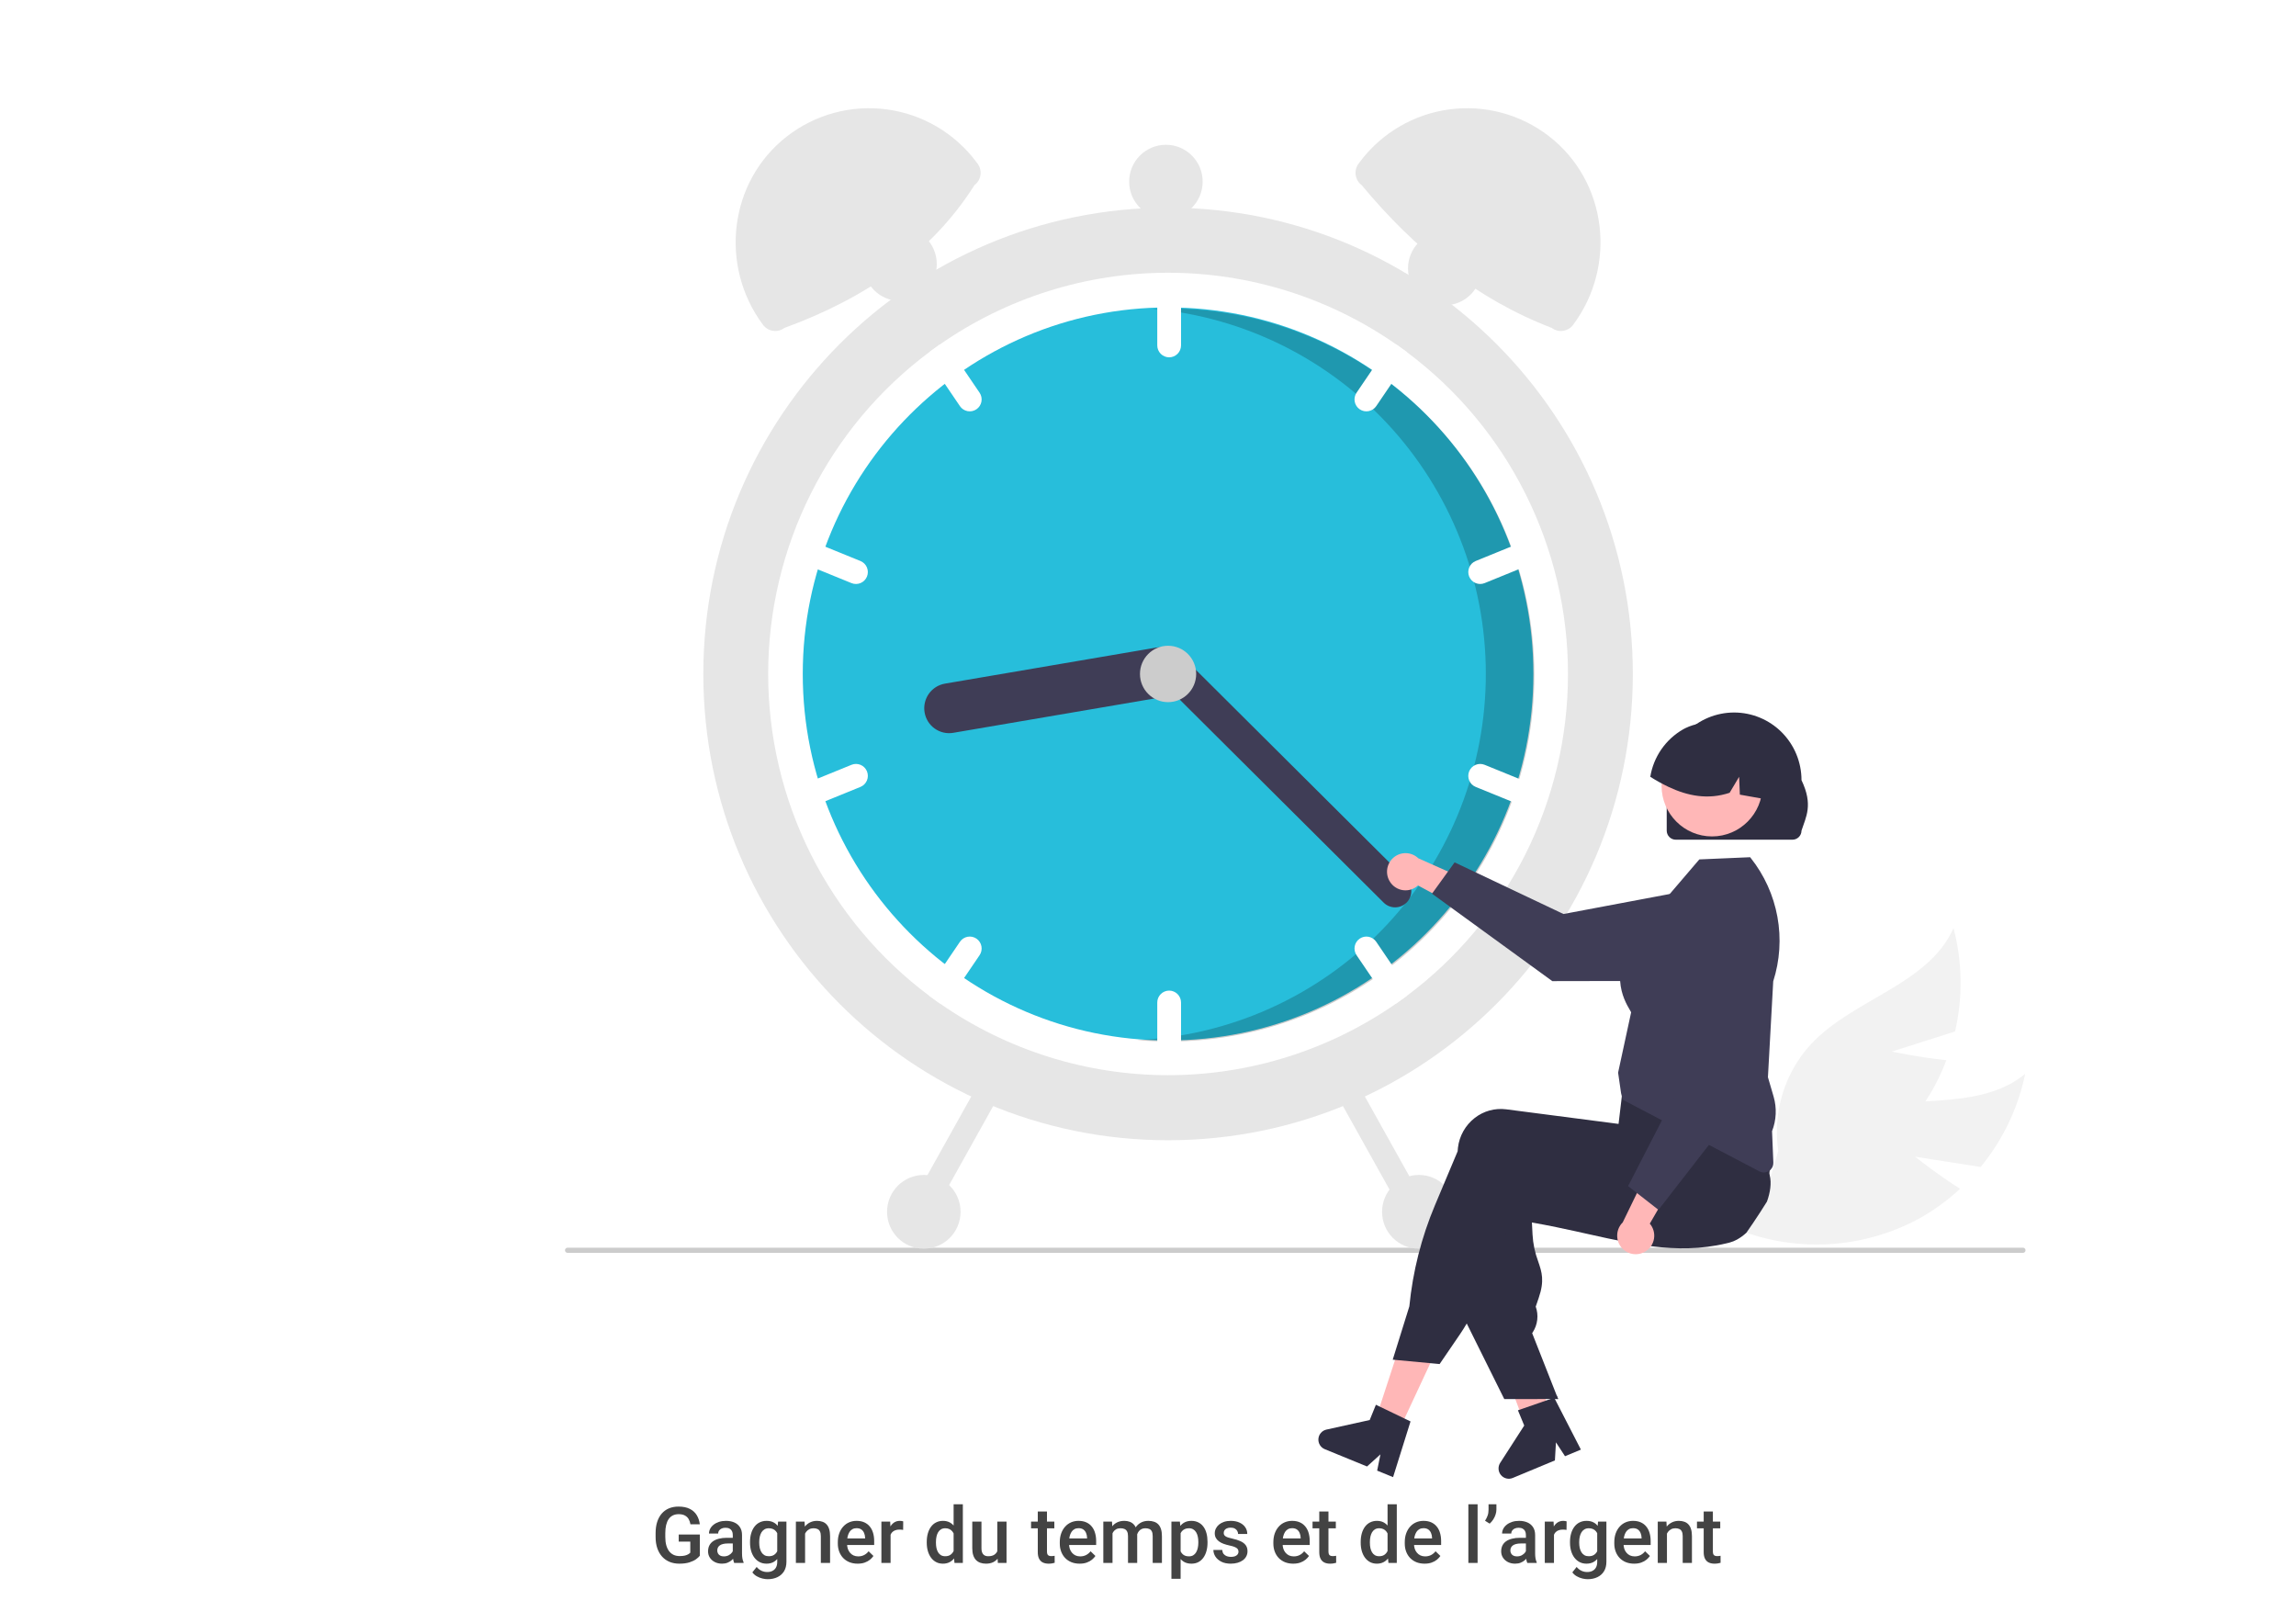 <svg width="382" height="270" viewBox="0 0 382 270" fill="none" xmlns="http://www.w3.org/2000/svg">
<rect x="0" y="0" width="382" height="270" fill="#808080" stroke="none"/>
<g clip-path="url(#clip0_42_2)">
<rect width="400" height="270" fill="white"/>
<g clip-path="url(#clip1_42_2)">
<path d="M318.63 192.427L329.531 194.136C333.221 189.654 335.765 184.336 336.941 178.644C328.97 185.19 316.849 181.711 307.183 185.285C304.177 186.423 301.465 188.224 299.247 190.557C297.029 192.889 295.363 195.692 294.372 198.758L289.045 204.508C293.867 206.423 299.046 207.267 304.225 206.981C309.404 206.695 314.459 205.286 319.043 202.851C321.601 201.46 323.974 199.751 326.107 197.764C322.292 195.355 318.63 192.427 318.63 192.427Z" fill="#F2F2F2"/>
<path d="M314.76 174.937L325.277 171.589C326.587 165.927 326.5 160.029 325.022 154.408C320.798 163.833 308.402 166.143 301.339 173.666C299.154 176.029 297.528 178.855 296.58 181.935C295.632 185.015 295.387 188.269 295.863 191.456L293.651 198.986C298.819 198.543 303.829 196.981 308.337 194.408C312.845 191.835 316.744 188.312 319.764 184.082C321.435 181.692 322.799 179.101 323.825 176.369C319.34 175.919 314.76 174.937 314.76 174.937Z" fill="#F2F2F2"/>
<path d="M337 207.991C337 208.048 336.989 208.104 336.968 208.156C336.946 208.208 336.915 208.255 336.875 208.295C336.835 208.335 336.788 208.367 336.736 208.388C336.684 208.41 336.628 208.421 336.572 208.421H94.428C94.314 208.421 94.206 208.375 94.125 208.295C94.045 208.214 94 208.105 94 207.991C94 207.877 94.045 207.768 94.125 207.688C94.206 207.607 94.314 207.562 94.428 207.562H336.572C336.628 207.562 336.684 207.573 336.736 207.594C336.788 207.616 336.835 207.647 336.875 207.687C336.915 207.727 336.946 207.775 336.968 207.827C336.989 207.879 337 207.935 337 207.991Z" fill="#CCCCCC"/>
<path d="M194.339 189.688C237.044 189.688 271.663 154.958 271.663 112.118C271.663 69.277 237.044 34.548 194.339 34.548C151.635 34.548 117.016 69.277 117.016 112.118C117.016 154.958 151.635 189.688 194.339 189.688Z" fill="#E6E6E6"/>
<path d="M260.874 112.118C260.881 122.533 258.456 132.804 253.793 142.109C249.129 151.414 242.357 159.493 234.019 165.699C233.462 166.117 232.893 166.525 232.321 166.922C221.172 174.697 207.918 178.864 194.34 178.864C180.761 178.864 167.507 174.697 156.358 166.922C155.786 166.525 155.218 166.117 154.66 165.699C146.328 159.488 139.56 151.408 134.897 142.104C130.234 132.8 127.806 122.531 127.806 112.118C127.806 101.704 130.234 91.435 134.897 82.132C139.56 72.828 146.328 64.748 154.66 58.537C155.218 58.118 155.786 57.711 156.358 57.314C167.507 49.539 180.761 45.372 194.34 45.372C207.918 45.372 221.172 49.539 232.321 57.314C232.893 57.711 233.462 58.118 234.019 58.537C242.357 64.742 249.129 72.821 253.793 82.126C258.456 91.431 260.881 101.703 260.874 112.118Z" fill="white"/>
<path d="M194.34 173.091C227.907 173.091 255.119 145.792 255.119 112.118C255.119 78.443 227.907 51.144 194.34 51.144C160.772 51.144 133.56 78.443 133.56 112.118C133.56 145.792 160.772 173.091 194.34 173.091Z" fill="#27BEDB"/>
<path opacity="0.2" d="M194.498 51.315C193.577 51.315 192.661 51.339 191.75 51.38C207.111 52.734 221.386 59.895 231.68 71.413C241.975 82.931 247.521 97.944 247.193 113.411C246.866 128.878 240.691 143.641 229.918 154.71C219.145 165.78 204.581 172.327 189.176 173.026C190.93 173.179 192.704 173.262 194.498 173.262C210.618 173.262 226.077 166.838 237.476 155.403C248.874 143.968 255.278 128.459 255.278 112.288C255.278 96.117 248.874 80.608 237.476 69.173C226.077 57.739 210.618 51.315 194.498 51.315V51.315Z" fill="black"/>
<path d="M194.52 46.815C193.995 46.816 193.493 47.025 193.122 47.397C192.751 47.769 192.542 48.273 192.542 48.799V57.458C192.542 57.984 192.75 58.489 193.121 58.861C193.492 59.233 193.995 59.443 194.52 59.443C195.044 59.443 195.547 59.233 195.918 58.861C196.289 58.489 196.498 57.984 196.498 57.458V48.799C196.497 48.273 196.288 47.769 195.917 47.397C195.546 47.025 195.044 46.816 194.52 46.815Z" fill="white"/>
<path d="M234.019 58.537C233.462 58.118 232.893 57.711 232.321 57.314C231.978 57.291 231.635 57.359 231.326 57.51C231.017 57.661 230.753 57.891 230.559 58.176L225.7 65.331C225.405 65.765 225.294 66.3 225.392 66.817C225.49 67.334 225.788 67.791 226.222 68.087C226.655 68.383 227.188 68.494 227.704 68.396C228.219 68.298 228.674 67.999 228.97 67.564L233.828 60.409C234.013 60.138 234.128 59.824 234.161 59.497C234.194 59.17 234.145 58.84 234.019 58.537Z" fill="white"/>
<path d="M256.094 91.159C255.996 90.918 255.852 90.699 255.67 90.513C255.487 90.328 255.27 90.181 255.031 90.079C254.792 89.978 254.536 89.925 254.276 89.924C254.016 89.922 253.759 89.972 253.519 90.07L245.52 93.328C245.035 93.526 244.648 93.91 244.444 94.394C244.24 94.879 244.237 95.425 244.434 95.912C244.631 96.399 245.013 96.788 245.496 96.993C245.979 97.198 246.523 97.202 247.009 97.004L255.008 93.746C255.493 93.547 255.88 93.163 256.083 92.678C256.287 92.193 256.291 91.647 256.094 91.159Z" fill="white"/>
<path d="M162.979 65.331L158.12 58.176C157.926 57.891 157.662 57.661 157.353 57.51C157.044 57.359 156.701 57.291 156.358 57.314C155.786 57.711 155.218 58.118 154.66 58.537C154.534 58.84 154.485 59.17 154.518 59.497C154.552 59.824 154.666 60.138 154.851 60.409L159.71 67.564C160.005 67.999 160.46 68.298 160.976 68.396C161.491 68.494 162.024 68.383 162.457 68.087C162.891 67.791 163.189 67.334 163.287 66.817C163.385 66.3 163.274 65.765 162.979 65.331Z" fill="white"/>
<path d="M143.159 93.328L135.16 90.07C134.674 89.872 134.13 89.876 133.647 90.08C133.164 90.285 132.781 90.674 132.584 91.161C132.387 91.649 132.39 92.195 132.594 92.68C132.798 93.165 133.186 93.548 133.672 93.746L141.67 97.004C142.156 97.202 142.7 97.198 143.183 96.993C143.666 96.788 144.048 96.399 144.245 95.912C144.442 95.425 144.439 94.879 144.235 94.394C144.032 93.91 143.644 93.526 143.159 93.328V93.328Z" fill="white"/>
<path d="M194.52 164.793C193.995 164.794 193.493 165.003 193.122 165.375C192.751 165.747 192.542 166.251 192.542 166.777V175.436C192.542 175.963 192.75 176.467 193.121 176.84C193.492 177.212 193.995 177.421 194.52 177.421C195.044 177.421 195.547 177.212 195.918 176.84C196.289 176.467 196.498 175.963 196.498 175.436V166.777C196.497 166.251 196.288 165.747 195.917 165.375C195.546 165.003 195.044 164.794 194.52 164.793Z" fill="white"/>
<path d="M233.828 163.826L228.97 156.672C228.823 156.456 228.636 156.272 228.419 156.129C228.202 155.986 227.959 155.888 227.704 155.839C227.449 155.791 227.186 155.793 226.932 155.846C226.678 155.899 226.437 156.002 226.222 156.149C226.007 156.295 225.823 156.483 225.681 156.701C225.539 156.919 225.441 157.162 225.392 157.418C225.344 157.674 225.346 157.937 225.399 158.192C225.452 158.448 225.554 158.69 225.7 158.905L230.559 166.059C230.753 166.345 231.017 166.574 231.326 166.725C231.635 166.876 231.978 166.944 232.321 166.922C232.893 166.525 233.462 166.117 234.019 165.699C234.145 165.395 234.194 165.065 234.161 164.738C234.128 164.411 234.013 164.098 233.828 163.826Z" fill="white"/>
<path d="M255.008 130.489L247.009 127.231C246.523 127.033 245.979 127.037 245.496 127.242C245.012 127.446 244.63 127.835 244.433 128.323C244.235 128.81 244.239 129.356 244.443 129.841C244.647 130.326 245.034 130.71 245.52 130.908L253.519 134.166C254.004 134.363 254.549 134.359 255.031 134.154C255.514 133.949 255.896 133.561 256.094 133.074C256.291 132.586 256.288 132.04 256.084 131.556C255.88 131.071 255.493 130.688 255.008 130.489V130.489Z" fill="white"/>
<path d="M162.457 156.148C162.024 155.852 161.491 155.741 160.976 155.839C160.46 155.937 160.005 156.237 159.71 156.672L154.851 163.826C154.666 164.098 154.552 164.411 154.518 164.738C154.485 165.065 154.534 165.395 154.66 165.699C155.218 166.117 155.786 166.525 156.358 166.922C156.701 166.944 157.044 166.876 157.353 166.725C157.662 166.574 157.926 166.344 158.12 166.059L162.979 158.905C163.125 158.69 163.228 158.447 163.28 158.192C163.333 157.937 163.336 157.674 163.287 157.418C163.239 157.162 163.141 156.918 162.998 156.701C162.856 156.483 162.672 156.295 162.457 156.148Z" fill="white"/>
<path d="M144.245 128.321C144.147 128.08 144.003 127.86 143.821 127.675C143.639 127.489 143.422 127.342 143.183 127.241C142.944 127.14 142.687 127.087 142.427 127.085C142.168 127.083 141.91 127.133 141.67 127.231L133.672 130.489C133.186 130.688 132.799 131.071 132.595 131.556C132.392 132.04 132.388 132.586 132.585 133.074C132.783 133.561 133.165 133.949 133.648 134.154C134.131 134.359 134.675 134.363 135.161 134.166L143.159 130.908C143.644 130.708 144.031 130.324 144.235 129.839C144.438 129.354 144.442 128.808 144.245 128.321Z" fill="white"/>
<path d="M197.086 111.133C197.268 112.218 197.015 113.331 196.38 114.228C195.746 115.125 194.783 115.734 193.702 115.919L158.601 121.909C158.066 122 157.518 121.985 156.988 121.864C156.459 121.743 155.958 121.518 155.515 121.203C155.072 120.888 154.695 120.488 154.406 120.027C154.117 119.565 153.922 119.051 153.831 118.514C153.739 117.977 153.755 117.427 153.876 116.896C153.996 116.365 154.22 115.863 154.534 115.418C154.849 114.974 155.247 114.596 155.707 114.306C156.167 114.016 156.679 113.82 157.214 113.728L192.315 107.739C193.396 107.555 194.506 107.81 195.4 108.446C196.294 109.083 196.901 110.049 197.086 111.133Z" fill="#3F3D56"/>
<path d="M234.028 150.146C233.524 150.654 232.839 150.942 232.124 150.945C231.409 150.947 230.722 150.666 230.214 150.161L192.429 112.552C191.922 112.047 191.635 111.36 191.633 110.643C191.63 109.925 191.912 109.237 192.415 108.727C192.919 108.218 193.603 107.931 194.318 107.927C195.033 107.924 195.72 108.206 196.228 108.711L234.013 146.319C234.52 146.825 234.807 147.512 234.81 148.229C234.812 148.947 234.531 149.636 234.028 150.146Z" fill="#3F3D56"/>
<path d="M194.339 116.808C196.922 116.808 199.015 114.708 199.015 112.118C199.015 109.527 196.922 107.427 194.339 107.427C191.757 107.427 189.664 109.527 189.664 112.118C189.664 114.708 191.757 116.808 194.339 116.808Z" fill="#CCCCCC"/>
<path d="M162.136 30.788C154.959 42.107 144.009 49.619 130.505 54.553C130.238 54.754 129.935 54.9 129.612 54.983C129.289 55.065 128.953 55.084 128.623 55.036C128.293 54.988 127.975 54.876 127.688 54.706C127.402 54.535 127.151 54.309 126.951 54.042C119.616 44.217 121.272 30.174 130.953 22.667C133.294 20.855 135.97 19.527 138.826 18.761C141.682 17.995 144.661 17.806 147.591 18.205C150.521 18.604 153.342 19.582 155.892 21.083C158.441 22.585 160.668 24.579 162.443 26.951L162.646 27.223C162.846 27.491 162.991 27.795 163.074 28.119C163.156 28.443 163.174 28.78 163.127 29.111C163.079 29.442 162.968 29.761 162.798 30.049C162.627 30.336 162.403 30.588 162.136 30.788Z" fill="#E6E6E6"/>
<path d="M226.236 26.951C228.011 24.579 230.238 22.585 232.787 21.083C235.337 19.582 238.158 18.604 241.088 18.205C244.017 17.806 246.997 17.995 249.853 18.761C252.709 19.527 255.385 20.855 257.726 22.667C267.407 30.174 269.063 44.217 261.728 54.042C261.528 54.309 261.277 54.535 260.991 54.706C260.704 54.876 260.386 54.988 260.056 55.036C259.726 55.084 259.39 55.065 259.067 54.983C258.744 54.9 258.441 54.754 258.174 54.553C245.638 49.739 235.357 41.407 226.543 30.788C226.004 30.383 225.648 29.78 225.552 29.111C225.456 28.443 225.629 27.764 226.033 27.223L226.236 26.951Z" fill="#E6E6E6"/>
<path d="M223.09 179.321C222.633 179.579 222.297 180.008 222.154 180.514C222.012 181.02 222.075 181.563 222.33 182.022L233.746 202.487C234.002 202.946 234.43 203.284 234.935 203.427C235.439 203.57 235.98 203.506 236.438 203.249C236.896 202.992 237.233 202.563 237.375 202.057C237.518 201.551 237.454 201.008 237.198 200.549L225.783 180.084C225.526 179.625 225.098 179.288 224.594 179.145C224.089 179.002 223.548 179.065 223.09 179.321Z" fill="#E6E6E6"/>
<path d="M162.896 180.084L151.481 200.549C151.225 201.008 151.161 201.551 151.304 202.057C151.446 202.563 151.783 202.992 152.241 203.249C152.699 203.506 153.24 203.57 153.744 203.427C154.249 203.284 154.677 202.946 154.933 202.487L166.349 182.022C166.476 181.795 166.557 181.544 166.587 181.286C166.618 181.027 166.597 180.764 166.526 180.514C166.456 180.263 166.337 180.028 166.176 179.824C166.015 179.619 165.815 179.448 165.589 179.321C165.362 179.194 165.113 179.113 164.855 179.082C164.597 179.051 164.335 179.072 164.085 179.143C163.835 179.214 163.601 179.334 163.397 179.495C163.193 179.656 163.023 179.857 162.896 180.084H162.896Z" fill="#E6E6E6"/>
<path d="M236.058 207.727C239.435 207.727 242.172 204.981 242.172 201.594C242.172 198.206 239.435 195.46 236.058 195.46C232.682 195.46 229.944 198.206 229.944 201.594C229.944 204.981 232.682 207.727 236.058 207.727Z" fill="#E6E6E6"/>
<path d="M240.374 50.783C243.75 50.783 246.488 48.037 246.488 44.65C246.488 41.263 243.75 38.517 240.374 38.517C236.997 38.517 234.26 41.263 234.26 44.65C234.26 48.037 236.997 50.783 240.374 50.783Z" fill="#E6E6E6"/>
<path d="M193.98 36.352C197.357 36.352 200.094 33.606 200.094 30.218C200.094 26.831 197.357 24.085 193.98 24.085C190.604 24.085 187.866 26.831 187.866 30.218C187.866 33.606 190.604 36.352 193.98 36.352Z" fill="#E6E6E6"/>
<path d="M149.744 50.062C153.12 50.062 155.858 47.316 155.858 43.928C155.858 40.541 153.12 37.795 149.744 37.795C146.367 37.795 143.63 40.541 143.63 43.928C143.63 47.316 146.367 50.062 149.744 50.062Z" fill="#E6E6E6"/>
<path d="M153.7 207.727C157.076 207.727 159.814 204.981 159.814 201.594C159.814 198.206 157.076 195.46 153.7 195.46C150.323 195.46 147.586 198.206 147.586 201.594C147.586 204.981 150.323 207.727 153.7 207.727Z" fill="#E6E6E6"/>
<path d="M231.262 146.696C231.503 147.075 231.824 147.396 232.202 147.636C232.58 147.877 233.006 148.032 233.45 148.089C233.894 148.147 234.346 148.106 234.772 147.97C235.199 147.834 235.591 147.606 235.92 147.301L245.514 152.458L244.999 146.808L235.968 142.777C235.421 142.256 234.703 141.954 233.95 141.929C233.196 141.904 232.46 142.157 231.88 142.64C231.3 143.123 230.917 143.803 230.803 144.55C230.689 145.298 230.853 146.061 231.262 146.696H231.262Z" fill="#FFB7B7"/>
<path d="M238.252 148.668L242.012 143.462L260.124 152.051L282.661 147.809C283.775 147.599 284.922 147.638 286.019 147.923C287.116 148.208 288.138 148.731 289.011 149.457C289.884 150.182 290.587 151.091 291.07 152.12C291.553 153.148 291.805 154.271 291.807 155.408C291.809 157.462 290.998 159.432 289.553 160.887C288.108 162.342 286.147 163.163 284.1 163.169L258.271 163.217L238.252 148.668Z" fill="#3F3D56"/>
<path d="M232.462 238.587L228.658 236.762L233.883 220.812L239.497 223.506L232.462 238.587Z" fill="#FFB7B7"/>
<path d="M257.963 236.015C257.686 236.189 257.41 236.36 257.13 236.531C256.574 236.873 256.013 237.209 255.451 237.54C255.169 237.705 254.884 237.871 254.602 238.033V238.042L254.585 238.044L254.579 238.047L254.149 238.154L253.532 236.517L253.247 235.763L252.844 234.695L252.107 232.741L248.223 222.455L254.261 220.961L254.487 221.889H254.49L254.602 222.348L256.711 230.931L257.141 232.685L257.155 232.739L257.415 233.787L257.639 234.695L257.887 235.71L257.963 236.015Z" fill="#FFB7B7"/>
<path d="M293.981 199.891C293.598 200.508 293.207 201.122 292.813 201.73C292.081 202.862 291.329 203.978 290.558 205.076C290.558 205.079 290.555 205.079 290.552 205.082C290.102 205.5 289.605 205.864 289.072 206.167C289.049 206.184 289.024 206.195 289.002 206.209C288.608 206.427 288.19 206.595 287.756 206.711C287.599 206.75 287.44 206.789 287.283 206.828C286.719 206.963 286.16 207.078 285.604 207.179C284.615 207.355 283.637 207.481 282.665 207.56C282.587 207.568 282.509 207.574 282.43 207.579C278.432 207.874 274.54 207.4 270.478 206.624C268.472 206.242 266.424 205.786 264.303 205.312C263.61 205.155 262.914 205.001 262.21 204.847C262.157 204.835 262.101 204.821 262.045 204.81C261.04 204.589 260.017 204.37 258.969 204.154C257.651 203.882 256.29 203.619 254.876 203.369L254.977 205.368C255.06 206.905 255.379 208.421 255.921 209.861C256.525 211.632 257.002 213.034 255.994 215.952L255.508 217.364C255.76 218.066 255.846 218.816 255.76 219.557C255.674 220.298 255.419 221.008 255.013 221.633L254.915 221.782L258.969 232.071L259.232 232.738H257.156L254.602 232.741H250.274L244.03 220.173L243.731 219.573V219.542L244.376 195.39C244.385 195.177 244.402 194.961 244.429 194.748C244.543 193.779 244.848 192.844 245.326 191.995C245.805 191.146 246.447 190.401 247.215 189.804C247.951 189.226 248.795 188.802 249.696 188.554C250.597 188.307 251.538 188.242 252.465 188.363L254.602 188.64L258.969 189.207L262.045 189.607L262.107 189.616L271.179 190.793L271.83 188.13L271.95 188.085L275.769 186.681L288.979 181.824L289.013 181.813L289.882 181.493L289.985 181.661C290.016 181.712 290.047 181.762 290.075 181.813C290.933 183.357 291.633 184.986 292.162 186.673C293.051 189.429 293.783 192.233 294.355 195.073C294.38 195.196 294.402 195.308 294.422 195.409L294.43 195.44C294.439 195.488 294.444 195.519 294.447 195.527C294.752 196.8 294.539 198.352 293.981 199.891Z" fill="#2F2E41"/>
<path d="M294.538 190.99C294.496 190.811 294.443 190.629 294.387 190.452C293.944 189.115 293.427 187.803 292.839 186.522C292.18 185.065 291.389 183.504 290.448 181.814C289.992 180.995 289.503 180.144 288.978 179.26C288.716 178.817 288.443 178.366 288.16 177.906C288.149 177.885 288.136 177.865 288.123 177.845L288.042 177.71L274.972 179.465L270.105 180.118L269.814 182.551L269.745 183.153C269.742 183.153 269.742 183.153 269.745 183.156L269.549 184.799V184.801L269.289 186.971L269.267 186.968L262.044 186.029L254.601 185.062L250.603 184.544C249.676 184.423 248.735 184.488 247.834 184.735C246.933 184.982 246.089 185.407 245.353 185.984C244.585 186.582 243.943 187.327 243.465 188.176C242.987 189.024 242.682 189.96 242.568 190.929C242.542 191.125 242.526 191.327 242.517 191.526L238.745 200.492C236.488 205.854 235.051 211.528 234.482 217.32L231.716 226.192L232.11 226.228L237.972 226.775L239.519 226.92L242.928 221.928C243.316 221.359 243.685 220.774 244.029 220.174C244.595 219.194 245.098 218.179 245.535 217.136L252.908 199.533C253.478 199.632 254.042 199.725 254.601 199.814C257.186 200.234 259.667 200.577 262.044 200.842C269.775 201.708 276.47 201.776 282.429 201.041C284.103 200.837 285.72 200.568 287.282 200.234C287.855 200.114 288.42 199.984 288.978 199.845C289.11 199.814 289.238 199.783 289.367 199.749C290.521 199.451 291.583 198.866 292.454 198.049C293.325 197.232 293.979 196.21 294.354 195.074C294.802 193.758 294.866 192.341 294.538 190.99Z" fill="#2F2E41"/>
<path d="M233.677 235.982L229.562 234.003L228.917 233.692L227.886 236.232L220.688 237.821C220.332 237.899 220.011 238.089 219.77 238.364C219.53 238.639 219.384 238.983 219.352 239.347C219.321 239.712 219.407 240.076 219.597 240.388C219.787 240.7 220.072 240.942 220.409 241.081L227.441 243.959L229.674 241.944L229.126 244.649L231.775 245.733L234.678 236.464L233.677 235.982Z" fill="#2F2E41"/>
<path d="M258.969 232.071L259.232 232.738H258.969V232.071Z" fill="#2F2E41"/>
<path d="M257.536 232.881L253.224 234.38L252.547 234.614L253.596 237.146L249.596 243.356C249.398 243.663 249.303 244.025 249.325 244.39C249.347 244.754 249.484 245.103 249.718 245.384C249.951 245.664 250.267 245.863 250.621 245.95C250.975 246.038 251.347 246.009 251.684 245.869L258.7 242.951L258.873 239.943L260.381 242.252L263.023 241.153L258.585 232.517L257.536 232.881Z" fill="#2F2E41"/>
<path d="M293.463 195.051C293.207 195.051 292.955 194.988 292.728 194.868L269.972 182.94L269.709 181.86L269.213 178.442L269.22 178.41L271.384 168.401C271.345 168.315 271.262 168.174 271.168 168.015C270.202 166.373 267.262 161.374 272.873 154.492L282.726 142.969L291.182 142.604L291.278 142.726C293.539 145.573 295.064 148.936 295.718 152.517C296.371 156.098 296.132 159.785 295.022 163.25L294.142 179.203L295.086 182.425C295.638 184.319 295.547 186.342 294.827 188.178L295.043 193.394C295.052 193.608 295.017 193.822 294.942 194.022C294.866 194.222 294.751 194.405 294.604 194.559C294.456 194.714 294.279 194.837 294.083 194.922C293.887 195.006 293.676 195.05 293.463 195.051L293.463 195.051Z" fill="#3F3D56"/>
<path d="M273.723 208.208C274.109 207.979 274.44 207.669 274.693 207.298C274.946 206.927 275.114 206.506 275.187 206.063C275.26 205.619 275.235 205.166 275.115 204.733C274.994 204.3 274.78 203.9 274.488 203.559L279.959 194.12L274.312 194.439L269.982 203.354C269.444 203.884 269.119 204.593 269.068 205.348C269.016 206.102 269.243 206.849 269.704 207.448C270.165 208.046 270.829 208.454 271.57 208.594C272.31 208.734 273.077 208.597 273.723 208.208L273.723 208.208Z" fill="#FFB7B7"/>
<path d="M275.931 201.268L270.875 197.318L280.062 179.458L276.62 156.715C276.45 155.59 276.528 154.442 276.85 153.352C277.172 152.262 277.729 151.256 278.482 150.406C279.235 149.556 280.165 148.883 281.207 148.434C282.248 147.985 283.376 147.772 284.508 147.809C286.555 147.879 288.489 148.761 289.889 150.26C291.288 151.759 292.037 153.754 291.972 155.807L291.121 181.703L275.931 201.268Z" fill="#3F3D56"/>
<path d="M277.302 138.181V129.786C277.3 126.803 278.479 123.941 280.581 121.83C282.682 119.719 285.533 118.533 288.507 118.531C291.481 118.529 294.334 119.712 296.438 121.82C298.542 123.928 299.725 126.789 299.727 129.772V129.786C301.703 133.917 300.467 135.882 299.727 138.181C299.726 138.581 299.567 138.965 299.285 139.248C299.003 139.531 298.621 139.69 298.221 139.691H278.808C278.409 139.69 278.026 139.531 277.744 139.248C277.461 138.965 277.302 138.581 277.302 138.181Z" fill="#2F2E41"/>
<path d="M284.838 139.145C289.474 139.145 293.231 135.376 293.231 130.726C293.231 126.075 289.474 122.306 284.838 122.306C280.203 122.306 276.445 126.075 276.445 130.726C276.445 135.376 280.203 139.145 284.838 139.145Z" fill="#FFB7B7"/>
<path d="M293.622 132.933C293.546 132.921 293.47 132.905 293.393 132.893C292.084 132.66 290.775 132.431 289.47 132.194L289.35 129.226L287.768 131.885C284.161 133.086 280.786 132.407 277.611 130.909C276.564 130.41 275.548 129.848 274.568 129.226C274.835 127.584 275.464 126.023 276.41 124.657C277.355 123.291 278.593 122.154 280.033 121.33C280.153 121.261 280.27 121.201 280.39 121.141C280.39 121.141 280.391 121.141 280.391 121.14C280.392 121.14 280.392 121.14 280.392 121.14C280.393 121.139 280.393 121.139 280.393 121.138C280.394 121.138 280.394 121.137 280.394 121.137C280.598 121.04 280.806 120.948 281.014 120.864C282.644 120.225 284.421 120.063 286.139 120.397C287.857 120.731 289.445 121.548 290.719 122.751C293.281 125.205 294.434 129.258 293.622 132.933Z" fill="#2F2E41"/>
</g>
<path d="M116.434 255.277V258.807C116.303 258.98 116.098 259.171 115.818 259.378C115.543 259.581 115.177 259.757 114.72 259.905C114.263 260.053 113.694 260.127 113.013 260.127C112.433 260.127 111.902 260.03 111.419 259.835C110.937 259.636 110.52 259.346 110.169 258.965C109.822 258.584 109.553 258.121 109.363 257.575C109.172 257.025 109.077 256.399 109.077 255.696V255.055C109.077 254.357 109.164 253.735 109.337 253.189C109.515 252.639 109.769 252.173 110.099 251.792C110.429 251.412 110.827 251.124 111.292 250.929C111.762 250.73 112.293 250.631 112.886 250.631C113.643 250.631 114.27 250.758 114.765 251.012C115.264 251.261 115.649 251.608 115.92 252.053C116.191 252.497 116.362 253.005 116.434 253.576H114.873C114.822 253.255 114.722 252.967 114.574 252.713C114.43 252.459 114.223 252.26 113.952 252.116C113.686 251.968 113.339 251.894 112.911 251.894C112.543 251.894 112.219 251.964 111.94 252.104C111.661 252.243 111.428 252.448 111.242 252.719C111.06 252.99 110.922 253.32 110.829 253.709C110.736 254.099 110.689 254.543 110.689 255.042V255.696C110.689 256.204 110.742 256.655 110.848 257.048C110.958 257.442 111.115 257.774 111.318 258.045C111.525 258.316 111.777 258.521 112.073 258.661C112.369 258.796 112.704 258.864 113.076 258.864C113.44 258.864 113.738 258.834 113.971 258.775C114.204 258.711 114.388 258.637 114.523 258.553C114.663 258.464 114.771 258.379 114.847 258.299V256.464H112.924V255.277H116.434ZM121.918 258.623V255.347C121.918 255.102 121.874 254.89 121.785 254.712C121.696 254.535 121.561 254.397 121.379 254.3C121.201 254.202 120.977 254.154 120.706 254.154C120.456 254.154 120.241 254.196 120.059 254.281C119.877 254.365 119.735 254.48 119.633 254.624C119.532 254.767 119.481 254.93 119.481 255.112H117.958C117.958 254.841 118.023 254.579 118.154 254.325C118.285 254.071 118.476 253.845 118.726 253.646C118.975 253.447 119.274 253.291 119.621 253.176C119.968 253.062 120.357 253.005 120.789 253.005C121.305 253.005 121.762 253.092 122.16 253.265C122.562 253.439 122.877 253.701 123.105 254.052C123.338 254.399 123.455 254.835 123.455 255.36V258.413C123.455 258.726 123.476 259.008 123.518 259.257C123.565 259.503 123.63 259.716 123.715 259.898V260H122.147C122.075 259.835 122.018 259.625 121.976 259.372C121.938 259.113 121.918 258.864 121.918 258.623ZM122.141 255.823L122.153 256.769H121.055C120.772 256.769 120.522 256.797 120.306 256.852C120.09 256.902 119.91 256.979 119.767 257.08C119.623 257.182 119.515 257.304 119.443 257.448C119.371 257.592 119.335 257.755 119.335 257.937C119.335 258.119 119.377 258.286 119.462 258.438C119.547 258.587 119.669 258.703 119.83 258.788C119.995 258.872 120.194 258.915 120.427 258.915C120.74 258.915 121.013 258.851 121.246 258.724C121.483 258.593 121.669 258.434 121.804 258.248C121.94 258.058 122.012 257.878 122.02 257.708L122.515 258.388C122.464 258.561 122.378 258.747 122.255 258.946C122.132 259.145 121.971 259.336 121.772 259.518C121.578 259.695 121.343 259.841 121.068 259.956C120.797 260.07 120.484 260.127 120.128 260.127C119.68 260.127 119.28 260.038 118.929 259.86C118.577 259.678 118.302 259.435 118.104 259.13C117.905 258.821 117.805 258.472 117.805 258.083C117.805 257.719 117.873 257.397 118.008 257.118C118.148 256.835 118.351 256.598 118.618 256.407C118.889 256.217 119.219 256.073 119.608 255.976C119.997 255.874 120.442 255.823 120.941 255.823H122.141ZM129.453 253.132H130.843V259.81C130.843 260.427 130.712 260.952 130.45 261.384C130.187 261.815 129.821 262.143 129.352 262.368C128.882 262.596 128.338 262.71 127.72 262.71C127.458 262.71 127.166 262.672 126.844 262.596C126.527 262.52 126.218 262.397 125.917 262.228C125.621 262.063 125.374 261.845 125.175 261.574L125.892 260.673C126.138 260.965 126.408 261.179 126.705 261.314C127.001 261.449 127.312 261.517 127.638 261.517C127.989 261.517 128.287 261.451 128.533 261.32C128.782 261.193 128.975 261.005 129.11 260.755C129.246 260.506 129.313 260.201 129.313 259.841V254.687L129.453 253.132ZM124.788 256.642V256.509C124.788 255.988 124.851 255.514 124.978 255.087C125.105 254.655 125.287 254.285 125.524 253.976C125.761 253.663 126.049 253.424 126.387 253.259C126.726 253.09 127.109 253.005 127.536 253.005C127.98 253.005 128.359 253.085 128.672 253.246C128.99 253.407 129.254 253.638 129.466 253.938C129.677 254.234 129.842 254.59 129.961 255.004C130.084 255.415 130.175 255.872 130.234 256.375V256.801C130.179 257.292 130.086 257.74 129.955 258.146C129.823 258.553 129.65 258.904 129.434 259.2C129.218 259.496 128.952 259.725 128.634 259.886C128.321 260.047 127.951 260.127 127.523 260.127C127.104 260.127 126.726 260.04 126.387 259.867C126.053 259.693 125.765 259.45 125.524 259.137C125.287 258.824 125.105 258.455 124.978 258.032C124.851 257.605 124.788 257.141 124.788 256.642ZM126.317 256.509V256.642C126.317 256.955 126.347 257.247 126.406 257.518C126.47 257.789 126.565 258.028 126.692 258.235C126.823 258.438 126.988 258.599 127.187 258.718C127.39 258.832 127.629 258.889 127.904 258.889C128.264 258.889 128.558 258.813 128.787 258.661C129.019 258.508 129.197 258.303 129.32 258.045C129.447 257.783 129.536 257.491 129.586 257.169V256.02C129.561 255.77 129.508 255.538 129.428 255.322C129.352 255.106 129.248 254.918 129.117 254.757C128.986 254.592 128.82 254.465 128.622 254.376C128.423 254.283 128.188 254.236 127.917 254.236C127.642 254.236 127.403 254.296 127.2 254.414C126.997 254.533 126.829 254.695 126.698 254.903C126.571 255.11 126.476 255.351 126.413 255.626C126.349 255.902 126.317 256.196 126.317 256.509ZM133.947 254.598V260H132.417V253.132H133.858L133.947 254.598ZM133.674 256.312L133.179 256.306C133.183 255.819 133.251 255.373 133.382 254.966C133.518 254.56 133.704 254.211 133.941 253.919C134.182 253.627 134.47 253.403 134.804 253.246C135.139 253.085 135.511 253.005 135.921 253.005C136.251 253.005 136.55 253.051 136.816 253.145C137.087 253.233 137.318 253.379 137.508 253.583C137.703 253.786 137.851 254.05 137.953 254.376C138.054 254.698 138.105 255.093 138.105 255.563V260H136.569V255.557C136.569 255.227 136.52 254.966 136.423 254.776C136.33 254.581 136.192 254.444 136.01 254.363C135.833 254.279 135.61 254.236 135.344 254.236C135.081 254.236 134.847 254.291 134.639 254.401C134.432 254.511 134.256 254.662 134.112 254.852C133.973 255.042 133.865 255.263 133.789 255.512C133.712 255.762 133.674 256.028 133.674 256.312ZM142.694 260.127C142.187 260.127 141.727 260.044 141.317 259.879C140.911 259.71 140.564 259.475 140.276 259.175C139.992 258.874 139.774 258.521 139.622 258.115C139.47 257.708 139.394 257.271 139.394 256.801V256.547C139.394 256.009 139.472 255.523 139.628 255.087C139.785 254.651 140.003 254.279 140.282 253.97C140.562 253.657 140.892 253.417 141.272 253.252C141.653 253.087 142.066 253.005 142.51 253.005C143.001 253.005 143.431 253.087 143.799 253.252C144.167 253.417 144.472 253.65 144.713 253.951C144.958 254.247 145.14 254.6 145.259 255.011C145.382 255.421 145.443 255.874 145.443 256.369V257.023H140.136V255.925H143.932V255.804C143.924 255.529 143.869 255.271 143.767 255.03C143.67 254.789 143.52 254.594 143.316 254.446C143.113 254.298 142.842 254.224 142.504 254.224C142.25 254.224 142.024 254.279 141.825 254.389C141.63 254.494 141.467 254.649 141.336 254.852C141.205 255.055 141.103 255.301 141.031 255.588C140.964 255.872 140.93 256.191 140.93 256.547V256.801C140.93 257.101 140.97 257.381 141.05 257.639C141.135 257.893 141.258 258.115 141.418 258.305C141.579 258.496 141.774 258.646 142.002 258.756C142.231 258.862 142.491 258.915 142.783 258.915C143.151 258.915 143.479 258.84 143.767 258.692C144.055 258.544 144.305 258.335 144.516 258.064L145.322 258.845C145.174 259.061 144.982 259.268 144.745 259.467C144.508 259.661 144.218 259.82 143.875 259.943C143.536 260.066 143.143 260.127 142.694 260.127ZM148.172 254.439V260H146.643V253.132H148.103L148.172 254.439ZM150.273 253.087L150.261 254.509C150.168 254.492 150.066 254.48 149.956 254.471C149.85 254.463 149.744 254.458 149.639 254.458C149.376 254.458 149.146 254.497 148.947 254.573C148.748 254.645 148.581 254.75 148.445 254.89C148.314 255.026 148.213 255.191 148.141 255.385C148.069 255.58 148.026 255.798 148.014 256.039L147.665 256.064C147.665 255.633 147.707 255.233 147.792 254.865C147.876 254.497 148.003 254.173 148.172 253.894C148.346 253.614 148.562 253.396 148.82 253.24C149.082 253.083 149.385 253.005 149.728 253.005C149.821 253.005 149.92 253.013 150.026 253.03C150.136 253.047 150.218 253.066 150.273 253.087ZM158.659 258.578V250.25H160.195V260H158.805L158.659 258.578ZM154.19 256.642V256.509C154.19 255.988 154.251 255.514 154.374 255.087C154.497 254.655 154.674 254.285 154.907 253.976C155.14 253.663 155.424 253.424 155.758 253.259C156.092 253.09 156.469 253.005 156.888 253.005C157.302 253.005 157.666 253.085 157.979 253.246C158.293 253.407 158.559 253.638 158.779 253.938C158.999 254.234 159.175 254.59 159.306 255.004C159.437 255.415 159.53 255.872 159.585 256.375V256.801C159.53 257.292 159.437 257.74 159.306 258.146C159.175 258.553 158.999 258.904 158.779 259.2C158.559 259.496 158.291 259.725 157.973 259.886C157.66 260.047 157.294 260.127 156.875 260.127C156.46 260.127 156.086 260.04 155.751 259.867C155.421 259.693 155.14 259.45 154.907 259.137C154.674 258.824 154.497 258.455 154.374 258.032C154.251 257.605 154.19 257.141 154.19 256.642ZM155.72 256.509V256.642C155.72 256.955 155.747 257.247 155.802 257.518C155.861 257.789 155.952 258.028 156.075 258.235C156.198 258.438 156.357 258.599 156.551 258.718C156.75 258.832 156.987 258.889 157.262 258.889C157.609 258.889 157.895 258.813 158.119 258.661C158.343 258.508 158.519 258.303 158.646 258.045C158.777 257.783 158.866 257.491 158.913 257.169V256.02C158.887 255.77 158.834 255.538 158.754 255.322C158.678 255.106 158.574 254.918 158.443 254.757C158.312 254.592 158.149 254.465 157.954 254.376C157.764 254.283 157.537 254.236 157.275 254.236C156.996 254.236 156.759 254.296 156.564 254.414C156.369 254.533 156.208 254.695 156.082 254.903C155.959 255.11 155.868 255.351 155.809 255.626C155.749 255.902 155.72 256.196 155.72 256.509ZM165.927 258.381V253.132H167.463V260H166.016L165.927 258.381ZM166.143 256.953L166.657 256.94C166.657 257.402 166.606 257.827 166.504 258.216C166.403 258.601 166.246 258.938 166.035 259.226C165.823 259.509 165.552 259.731 165.222 259.892C164.892 260.049 164.496 260.127 164.035 260.127C163.701 260.127 163.394 260.078 163.115 259.981C162.835 259.884 162.594 259.733 162.391 259.53C162.192 259.327 162.038 259.063 161.928 258.737C161.818 258.411 161.763 258.022 161.763 257.569V253.132H163.292V257.582C163.292 257.831 163.322 258.041 163.381 258.21C163.441 258.375 163.521 258.508 163.623 258.61C163.724 258.711 163.843 258.783 163.978 258.826C164.113 258.868 164.257 258.889 164.41 258.889C164.846 258.889 165.188 258.805 165.438 258.635C165.692 258.462 165.872 258.229 165.978 257.937C166.088 257.645 166.143 257.317 166.143 256.953ZM175.417 253.132V254.249H171.544V253.132H175.417ZM172.662 251.45H174.191V258.102C174.191 258.314 174.221 258.477 174.28 258.591C174.344 258.701 174.431 258.775 174.541 258.813C174.651 258.851 174.78 258.87 174.928 258.87C175.034 258.87 175.135 258.864 175.232 258.851C175.33 258.838 175.408 258.826 175.467 258.813L175.474 259.981C175.347 260.019 175.199 260.053 175.029 260.083C174.864 260.112 174.674 260.127 174.458 260.127C174.107 260.127 173.796 260.066 173.525 259.943C173.254 259.816 173.042 259.611 172.89 259.327C172.738 259.044 172.662 258.667 172.662 258.197V251.45ZM179.625 260.127C179.117 260.127 178.658 260.044 178.248 259.879C177.841 259.71 177.494 259.475 177.207 259.175C176.923 258.874 176.705 258.521 176.553 258.115C176.4 257.708 176.324 257.271 176.324 256.801V256.547C176.324 256.009 176.403 255.523 176.559 255.087C176.716 254.651 176.934 254.279 177.213 253.97C177.492 253.657 177.822 253.417 178.203 253.252C178.584 253.087 178.997 253.005 179.441 253.005C179.932 253.005 180.361 253.087 180.729 253.252C181.098 253.417 181.402 253.65 181.644 253.951C181.889 254.247 182.071 254.6 182.189 255.011C182.312 255.421 182.374 255.874 182.374 256.369V257.023H177.067V255.925H180.863V255.804C180.854 255.529 180.799 255.271 180.698 255.03C180.6 254.789 180.45 254.594 180.247 254.446C180.044 254.298 179.773 254.224 179.435 254.224C179.181 254.224 178.954 254.279 178.755 254.389C178.561 254.494 178.398 254.649 178.267 254.852C178.135 255.055 178.034 255.301 177.962 255.588C177.894 255.872 177.86 256.191 177.86 256.547V256.801C177.86 257.101 177.901 257.381 177.981 257.639C178.066 257.893 178.188 258.115 178.349 258.305C178.51 258.496 178.705 258.646 178.933 258.756C179.162 258.862 179.422 258.915 179.714 258.915C180.082 258.915 180.41 258.84 180.698 258.692C180.986 258.544 181.235 258.335 181.447 258.064L182.253 258.845C182.105 259.061 181.912 259.268 181.675 259.467C181.438 259.661 181.148 259.82 180.806 259.943C180.467 260.066 180.074 260.127 179.625 260.127ZM185.097 254.528V260H183.567V253.132H185.008L185.097 254.528ZM184.849 256.312L184.329 256.306C184.329 255.832 184.388 255.394 184.506 254.992C184.625 254.59 184.798 254.241 185.027 253.944C185.255 253.644 185.539 253.413 185.877 253.252C186.22 253.087 186.616 253.005 187.064 253.005C187.378 253.005 187.663 253.051 187.921 253.145C188.184 253.233 188.41 253.375 188.601 253.57C188.795 253.764 188.943 254.014 189.045 254.319C189.151 254.624 189.204 254.992 189.204 255.423V260H187.674V255.557C187.674 255.222 187.623 254.96 187.521 254.77C187.424 254.579 187.282 254.444 187.096 254.363C186.914 254.279 186.696 254.236 186.442 254.236C186.155 254.236 185.909 254.291 185.706 254.401C185.507 254.511 185.344 254.662 185.217 254.852C185.09 255.042 184.997 255.263 184.938 255.512C184.879 255.762 184.849 256.028 184.849 256.312ZM189.108 255.906L188.391 256.064C188.391 255.65 188.448 255.258 188.562 254.89C188.681 254.518 188.852 254.192 189.077 253.913C189.305 253.629 189.587 253.407 189.921 253.246C190.255 253.085 190.638 253.005 191.07 253.005C191.421 253.005 191.734 253.054 192.009 253.151C192.289 253.244 192.526 253.392 192.72 253.595C192.915 253.798 193.063 254.063 193.165 254.389C193.266 254.71 193.317 255.1 193.317 255.557V260H191.781V255.55C191.781 255.203 191.73 254.935 191.628 254.744C191.531 254.554 191.391 254.423 191.209 254.351C191.028 254.274 190.81 254.236 190.556 254.236C190.319 254.236 190.109 254.281 189.927 254.37C189.75 254.454 189.599 254.575 189.477 254.731C189.354 254.884 189.261 255.059 189.197 255.258C189.138 255.457 189.108 255.673 189.108 255.906ZM196.427 254.452V262.641H194.897V253.132H196.307L196.427 254.452ZM200.902 256.502V256.636C200.902 257.135 200.843 257.598 200.725 258.026C200.61 258.449 200.439 258.819 200.21 259.137C199.986 259.45 199.709 259.693 199.379 259.867C199.049 260.04 198.668 260.127 198.236 260.127C197.809 260.127 197.434 260.049 197.113 259.892C196.795 259.731 196.527 259.505 196.307 259.213C196.087 258.921 195.909 258.578 195.773 258.185C195.642 257.787 195.549 257.351 195.494 256.877V256.363C195.549 255.859 195.642 255.402 195.773 254.992C195.909 254.581 196.087 254.228 196.307 253.932C196.527 253.635 196.795 253.407 197.113 253.246C197.43 253.085 197.8 253.005 198.224 253.005C198.655 253.005 199.038 253.09 199.373 253.259C199.707 253.424 199.988 253.661 200.217 253.97C200.445 254.274 200.617 254.643 200.731 255.074C200.845 255.502 200.902 255.978 200.902 256.502ZM199.373 256.636V256.502C199.373 256.185 199.343 255.891 199.284 255.62C199.224 255.345 199.131 255.104 199.004 254.896C198.877 254.689 198.715 254.528 198.516 254.414C198.321 254.296 198.086 254.236 197.811 254.236C197.54 254.236 197.307 254.283 197.113 254.376C196.918 254.465 196.755 254.59 196.624 254.75C196.493 254.911 196.391 255.1 196.319 255.315C196.247 255.527 196.197 255.758 196.167 256.007V257.239C196.218 257.543 196.305 257.823 196.427 258.077C196.55 258.331 196.723 258.534 196.948 258.686C197.176 258.834 197.468 258.908 197.824 258.908C198.099 258.908 198.334 258.849 198.528 258.73C198.723 258.612 198.882 258.449 199.004 258.242C199.131 258.03 199.224 257.787 199.284 257.512C199.343 257.237 199.373 256.945 199.373 256.636ZM206.057 258.14C206.057 257.988 206.019 257.85 205.942 257.728C205.866 257.601 205.72 257.486 205.504 257.385C205.293 257.283 204.98 257.19 204.565 257.105C204.201 257.025 203.867 256.93 203.562 256.82C203.262 256.706 203.003 256.568 202.788 256.407C202.572 256.246 202.405 256.056 202.286 255.836C202.168 255.616 202.108 255.362 202.108 255.074C202.108 254.795 202.17 254.53 202.292 254.281C202.415 254.031 202.591 253.811 202.819 253.621C203.048 253.43 203.325 253.28 203.651 253.17C203.981 253.06 204.349 253.005 204.755 253.005C205.331 253.005 205.824 253.102 206.234 253.297C206.649 253.487 206.966 253.748 207.187 254.078C207.407 254.403 207.517 254.772 207.517 255.182H205.987C205.987 255 205.94 254.831 205.847 254.674C205.758 254.514 205.623 254.384 205.441 254.287C205.259 254.186 205.03 254.135 204.755 254.135C204.493 254.135 204.275 254.177 204.102 254.262C203.932 254.342 203.805 254.448 203.721 254.579C203.64 254.71 203.6 254.854 203.6 255.011C203.6 255.125 203.621 255.229 203.664 255.322C203.71 255.411 203.786 255.493 203.892 255.569C203.998 255.641 204.142 255.709 204.324 255.772C204.51 255.836 204.743 255.897 205.022 255.957C205.547 256.067 205.997 256.208 206.374 256.382C206.755 256.551 207.047 256.771 207.25 257.042C207.453 257.309 207.555 257.647 207.555 258.058C207.555 258.362 207.489 258.642 207.358 258.896C207.231 259.145 207.045 259.363 206.799 259.549C206.554 259.731 206.26 259.873 205.917 259.975C205.578 260.076 205.198 260.127 204.774 260.127C204.152 260.127 203.625 260.017 203.194 259.797C202.762 259.573 202.434 259.287 202.21 258.94C201.99 258.589 201.88 258.225 201.88 257.848H203.359C203.376 258.132 203.454 258.358 203.594 258.527C203.738 258.692 203.915 258.813 204.127 258.889C204.343 258.961 204.565 258.997 204.793 258.997C205.069 258.997 205.299 258.961 205.485 258.889C205.672 258.813 205.813 258.711 205.911 258.584C206.008 258.453 206.057 258.305 206.057 258.14ZM215.159 260.127C214.651 260.127 214.192 260.044 213.782 259.879C213.375 259.71 213.028 259.475 212.741 259.175C212.457 258.874 212.239 258.521 212.087 258.115C211.935 257.708 211.858 257.271 211.858 256.801V256.547C211.858 256.009 211.937 255.523 212.093 255.087C212.25 254.651 212.468 254.279 212.747 253.97C213.026 253.657 213.356 253.417 213.737 253.252C214.118 253.087 214.531 253.005 214.975 253.005C215.466 253.005 215.896 253.087 216.264 253.252C216.632 253.417 216.937 253.65 217.178 253.951C217.423 254.247 217.605 254.6 217.724 255.011C217.846 255.421 217.908 255.874 217.908 256.369V257.023H212.601V255.925H216.397V255.804C216.389 255.529 216.333 255.271 216.232 255.03C216.135 254.789 215.984 254.594 215.781 254.446C215.578 254.298 215.307 254.224 214.969 254.224C214.715 254.224 214.488 254.279 214.29 254.389C214.095 254.494 213.932 254.649 213.801 254.852C213.67 255.055 213.568 255.301 213.496 255.588C213.428 255.872 213.395 256.191 213.395 256.547V256.801C213.395 257.101 213.435 257.381 213.515 257.639C213.6 257.893 213.722 258.115 213.883 258.305C214.044 258.496 214.239 258.646 214.467 258.756C214.696 258.862 214.956 258.915 215.248 258.915C215.616 258.915 215.944 258.84 216.232 258.692C216.52 258.544 216.769 258.335 216.981 258.064L217.787 258.845C217.639 259.061 217.446 259.268 217.209 259.467C216.972 259.661 216.683 259.82 216.34 259.943C216.001 260.066 215.608 260.127 215.159 260.127ZM222.25 253.132V254.249H218.377V253.132H222.25ZM219.495 251.45H221.024V258.102C221.024 258.314 221.054 258.477 221.113 258.591C221.177 258.701 221.264 258.775 221.374 258.813C221.484 258.851 221.613 258.87 221.761 258.87C221.867 258.87 221.968 258.864 222.065 258.851C222.163 258.838 222.241 258.826 222.3 258.813L222.307 259.981C222.18 260.019 222.032 260.053 221.862 260.083C221.697 260.112 221.507 260.127 221.291 260.127C220.94 260.127 220.629 260.066 220.358 259.943C220.087 259.816 219.875 259.611 219.723 259.327C219.571 259.044 219.495 258.667 219.495 258.197V251.45ZM230.857 258.578V250.25H232.393V260H231.003L230.857 258.578ZM226.388 256.642V256.509C226.388 255.988 226.45 255.514 226.572 255.087C226.695 254.655 226.873 254.285 227.105 253.976C227.338 253.663 227.622 253.424 227.956 253.259C228.29 253.09 228.667 253.005 229.086 253.005C229.501 253.005 229.865 253.085 230.178 253.246C230.491 253.407 230.757 253.638 230.978 253.938C231.198 254.234 231.373 254.59 231.504 255.004C231.636 255.415 231.729 255.872 231.784 256.375V256.801C231.729 257.292 231.636 257.74 231.504 258.146C231.373 258.553 231.198 258.904 230.978 259.2C230.757 259.496 230.489 259.725 230.171 259.886C229.858 260.047 229.492 260.127 229.073 260.127C228.659 260.127 228.284 260.04 227.95 259.867C227.62 259.693 227.338 259.45 227.105 259.137C226.873 258.824 226.695 258.455 226.572 258.032C226.45 257.605 226.388 257.141 226.388 256.642ZM227.918 256.509V256.642C227.918 256.955 227.945 257.247 228 257.518C228.06 257.789 228.151 258.028 228.273 258.235C228.396 258.438 228.555 258.599 228.75 258.718C228.948 258.832 229.185 258.889 229.46 258.889C229.807 258.889 230.093 258.813 230.317 258.661C230.542 258.508 230.717 258.303 230.844 258.045C230.975 257.783 231.064 257.491 231.111 257.169V256.02C231.085 255.77 231.033 255.538 230.952 255.322C230.876 255.106 230.772 254.918 230.641 254.757C230.51 254.592 230.347 254.465 230.152 254.376C229.962 254.283 229.736 254.236 229.473 254.236C229.194 254.236 228.957 254.296 228.762 254.414C228.568 254.533 228.407 254.695 228.28 254.903C228.157 255.11 228.066 255.351 228.007 255.626C227.948 255.902 227.918 256.196 227.918 256.509ZM237.021 260.127C236.513 260.127 236.054 260.044 235.643 259.879C235.237 259.71 234.89 259.475 234.602 259.175C234.319 258.874 234.101 258.521 233.948 258.115C233.796 257.708 233.72 257.271 233.72 256.801V256.547C233.72 256.009 233.798 255.523 233.955 255.087C234.111 254.651 234.329 254.279 234.608 253.97C234.888 253.657 235.218 253.417 235.599 253.252C235.979 253.087 236.392 253.005 236.836 253.005C237.327 253.005 237.757 253.087 238.125 253.252C238.493 253.417 238.798 253.65 239.039 253.951C239.285 254.247 239.466 254.6 239.585 255.011C239.708 255.421 239.769 255.874 239.769 256.369V257.023H234.462V255.925H238.258V255.804C238.25 255.529 238.195 255.271 238.093 255.03C237.996 254.789 237.846 254.594 237.643 254.446C237.439 254.298 237.169 254.224 236.83 254.224C236.576 254.224 236.35 254.279 236.151 254.389C235.956 254.494 235.793 254.649 235.662 254.852C235.531 255.055 235.429 255.301 235.357 255.588C235.29 255.872 235.256 256.191 235.256 256.547V256.801C235.256 257.101 235.296 257.381 235.376 257.639C235.461 257.893 235.584 258.115 235.745 258.305C235.905 258.496 236.1 258.646 236.329 258.756C236.557 258.862 236.817 258.915 237.109 258.915C237.478 258.915 237.806 258.84 238.093 258.692C238.381 258.544 238.631 258.335 238.842 258.064L239.648 258.845C239.5 259.061 239.308 259.268 239.071 259.467C238.834 259.661 238.544 259.82 238.201 259.943C237.863 260.066 237.469 260.127 237.021 260.127ZM245.837 250.25V260H244.301V250.25H245.837ZM248.967 250.25V251.145C248.967 251.412 248.918 251.689 248.821 251.977C248.728 252.26 248.597 252.533 248.427 252.795C248.258 253.054 248.063 253.278 247.843 253.468L247.075 252.986C247.249 252.723 247.388 252.446 247.494 252.154C247.604 251.858 247.659 251.526 247.659 251.158V250.25H248.967ZM253.874 258.623V255.347C253.874 255.102 253.829 254.89 253.74 254.712C253.651 254.535 253.516 254.397 253.334 254.3C253.156 254.202 252.932 254.154 252.661 254.154C252.411 254.154 252.196 254.196 252.014 254.281C251.832 254.365 251.69 254.48 251.588 254.624C251.487 254.767 251.436 254.93 251.436 255.112H249.913C249.913 254.841 249.978 254.579 250.109 254.325C250.241 254.071 250.431 253.845 250.681 253.646C250.93 253.447 251.229 253.291 251.576 253.176C251.923 253.062 252.312 253.005 252.744 253.005C253.26 253.005 253.717 253.092 254.115 253.265C254.517 253.439 254.832 253.701 255.061 254.052C255.293 254.399 255.41 254.835 255.41 255.36V258.413C255.41 258.726 255.431 259.008 255.473 259.257C255.52 259.503 255.585 259.716 255.67 259.898V260H254.102C254.03 259.835 253.973 259.625 253.931 259.372C253.893 259.113 253.874 258.864 253.874 258.623ZM254.096 255.823L254.108 256.769H253.01C252.727 256.769 252.477 256.797 252.261 256.852C252.045 256.902 251.866 256.979 251.722 257.08C251.578 257.182 251.47 257.304 251.398 257.448C251.326 257.592 251.29 257.755 251.29 257.937C251.29 258.119 251.332 258.286 251.417 258.438C251.502 258.587 251.624 258.703 251.785 258.788C251.95 258.872 252.149 258.915 252.382 258.915C252.695 258.915 252.968 258.851 253.201 258.724C253.438 258.593 253.624 258.434 253.759 258.248C253.895 258.058 253.967 257.878 253.975 257.708L254.47 258.388C254.419 258.561 254.333 258.747 254.21 258.946C254.087 259.145 253.926 259.336 253.728 259.518C253.533 259.695 253.298 259.841 253.023 259.956C252.752 260.07 252.439 260.127 252.083 260.127C251.635 260.127 251.235 260.038 250.884 259.86C250.533 259.678 250.257 259.435 250.059 259.13C249.86 258.821 249.76 258.472 249.76 258.083C249.76 257.719 249.828 257.397 249.963 257.118C250.103 256.835 250.306 256.598 250.573 256.407C250.844 256.217 251.174 256.073 251.563 255.976C251.952 255.874 252.397 255.823 252.896 255.823H254.096ZM258.545 254.439V260H257.016V253.132H258.476L258.545 254.439ZM260.646 253.087L260.634 254.509C260.541 254.492 260.439 254.48 260.329 254.471C260.223 254.463 260.118 254.458 260.012 254.458C259.749 254.458 259.519 254.497 259.32 254.573C259.121 254.645 258.954 254.75 258.818 254.89C258.687 255.026 258.586 255.191 258.514 255.385C258.442 255.58 258.399 255.798 258.387 256.039L258.038 256.064C258.038 255.633 258.08 255.233 258.165 254.865C258.249 254.497 258.376 254.173 258.545 253.894C258.719 253.614 258.935 253.396 259.193 253.24C259.455 253.083 259.758 253.005 260.101 253.005C260.194 253.005 260.293 253.013 260.399 253.03C260.509 253.047 260.591 253.066 260.646 253.087ZM265.877 253.132H267.267V259.81C267.267 260.427 267.136 260.952 266.874 261.384C266.611 261.815 266.245 262.143 265.775 262.368C265.306 262.596 264.762 262.71 264.144 262.71C263.882 262.71 263.59 262.672 263.268 262.596C262.951 262.52 262.642 262.397 262.341 262.228C262.045 262.063 261.798 261.845 261.599 261.574L262.316 260.673C262.561 260.965 262.832 261.179 263.128 261.314C263.425 261.449 263.736 261.517 264.062 261.517C264.413 261.517 264.711 261.451 264.957 261.32C265.206 261.193 265.399 261.005 265.534 260.755C265.67 260.506 265.737 260.201 265.737 259.841V254.687L265.877 253.132ZM261.211 256.642V256.509C261.211 255.988 261.275 255.514 261.402 255.087C261.529 254.655 261.711 254.285 261.948 253.976C262.185 253.663 262.472 253.424 262.811 253.259C263.15 253.09 263.533 253.005 263.96 253.005C264.404 253.005 264.783 253.085 265.096 253.246C265.414 253.407 265.678 253.638 265.89 253.938C266.101 254.234 266.266 254.59 266.385 255.004C266.507 255.415 266.598 255.872 266.658 256.375V256.801C266.603 257.292 266.51 257.74 266.378 258.146C266.247 258.553 266.074 258.904 265.858 259.2C265.642 259.496 265.375 259.725 265.058 259.886C264.745 260.047 264.375 260.127 263.947 260.127C263.528 260.127 263.15 260.04 262.811 259.867C262.477 259.693 262.189 259.45 261.948 259.137C261.711 258.824 261.529 258.455 261.402 258.032C261.275 257.605 261.211 257.141 261.211 256.642ZM262.741 256.509V256.642C262.741 256.955 262.771 257.247 262.83 257.518C262.894 257.789 262.989 258.028 263.116 258.235C263.247 258.438 263.412 258.599 263.611 258.718C263.814 258.832 264.053 258.889 264.328 258.889C264.688 258.889 264.982 258.813 265.21 258.661C265.443 258.508 265.621 258.303 265.744 258.045C265.871 257.783 265.959 257.491 266.01 257.169V256.02C265.985 255.77 265.932 255.538 265.852 255.322C265.775 255.106 265.672 254.918 265.541 254.757C265.409 254.592 265.244 254.465 265.045 254.376C264.847 254.283 264.612 254.236 264.341 254.236C264.066 254.236 263.827 254.296 263.624 254.414C263.42 254.533 263.253 254.695 263.122 254.903C262.995 255.11 262.9 255.351 262.836 255.626C262.773 255.902 262.741 256.196 262.741 256.509ZM271.882 260.127C271.374 260.127 270.915 260.044 270.504 259.879C270.098 259.71 269.751 259.475 269.463 259.175C269.18 258.874 268.962 258.521 268.81 258.115C268.657 257.708 268.581 257.271 268.581 256.801V256.547C268.581 256.009 268.659 255.523 268.816 255.087C268.972 254.651 269.19 254.279 269.47 253.97C269.749 253.657 270.079 253.417 270.46 253.252C270.841 253.087 271.253 253.005 271.698 253.005C272.189 253.005 272.618 253.087 272.986 253.252C273.354 253.417 273.659 253.65 273.9 253.951C274.146 254.247 274.328 254.6 274.446 255.011C274.569 255.421 274.63 255.874 274.63 256.369V257.023H269.324V255.925H273.12V255.804C273.111 255.529 273.056 255.271 272.955 255.03C272.857 254.789 272.707 254.594 272.504 254.446C272.301 254.298 272.03 254.224 271.691 254.224C271.438 254.224 271.211 254.279 271.012 254.389C270.818 254.494 270.655 254.649 270.523 254.852C270.392 255.055 270.291 255.301 270.219 255.588C270.151 255.872 270.117 256.191 270.117 256.547V256.801C270.117 257.101 270.157 257.381 270.238 257.639C270.322 257.893 270.445 258.115 270.606 258.305C270.767 258.496 270.961 258.646 271.19 258.756C271.418 258.862 271.679 258.915 271.971 258.915C272.339 258.915 272.667 258.84 272.955 258.692C273.242 258.544 273.492 258.335 273.704 258.064L274.51 258.845C274.362 259.061 274.169 259.268 273.932 259.467C273.695 259.661 273.405 259.82 273.062 259.943C272.724 260.066 272.33 260.127 271.882 260.127ZM277.341 254.598V260H275.811V253.132H277.252L277.341 254.598ZM277.068 256.312L276.573 256.306C276.577 255.819 276.645 255.373 276.776 254.966C276.911 254.56 277.097 254.211 277.334 253.919C277.576 253.627 277.863 253.403 278.198 253.246C278.532 253.085 278.904 253.005 279.315 253.005C279.645 253.005 279.943 253.051 280.21 253.145C280.481 253.233 280.711 253.379 280.902 253.583C281.097 253.786 281.245 254.05 281.346 254.376C281.448 254.698 281.499 255.093 281.499 255.563V260H279.962V255.557C279.962 255.227 279.914 254.966 279.816 254.776C279.723 254.581 279.586 254.444 279.404 254.363C279.226 254.279 279.004 254.236 278.737 254.236C278.475 254.236 278.24 254.291 278.033 254.401C277.825 254.511 277.65 254.662 277.506 254.852C277.366 255.042 277.258 255.263 277.182 255.512C277.106 255.762 277.068 256.028 277.068 256.312ZM286.208 253.132V254.249H282.336V253.132H286.208ZM283.454 251.45H284.983V258.102C284.983 258.314 285.013 258.477 285.072 258.591C285.136 258.701 285.222 258.775 285.333 258.813C285.443 258.851 285.572 258.87 285.72 258.87C285.826 258.87 285.927 258.864 286.024 258.851C286.122 258.838 286.2 258.826 286.259 258.813L286.266 259.981C286.139 260.019 285.991 260.053 285.821 260.083C285.656 260.112 285.466 260.127 285.25 260.127C284.899 260.127 284.588 260.066 284.317 259.943C284.046 259.816 283.834 259.611 283.682 259.327C283.53 259.044 283.454 258.667 283.454 258.197V251.45Z" fill="#434343"/>
</g>
<defs>
<clipPath id="clip0_42_2">
<rect width="382" height="270" fill="white"/>
</clipPath>
<clipPath id="clip1_42_2">
<rect width="243" height="228" fill="white" transform="translate(94 18)"/>
</clipPath>
</defs>
</svg>
